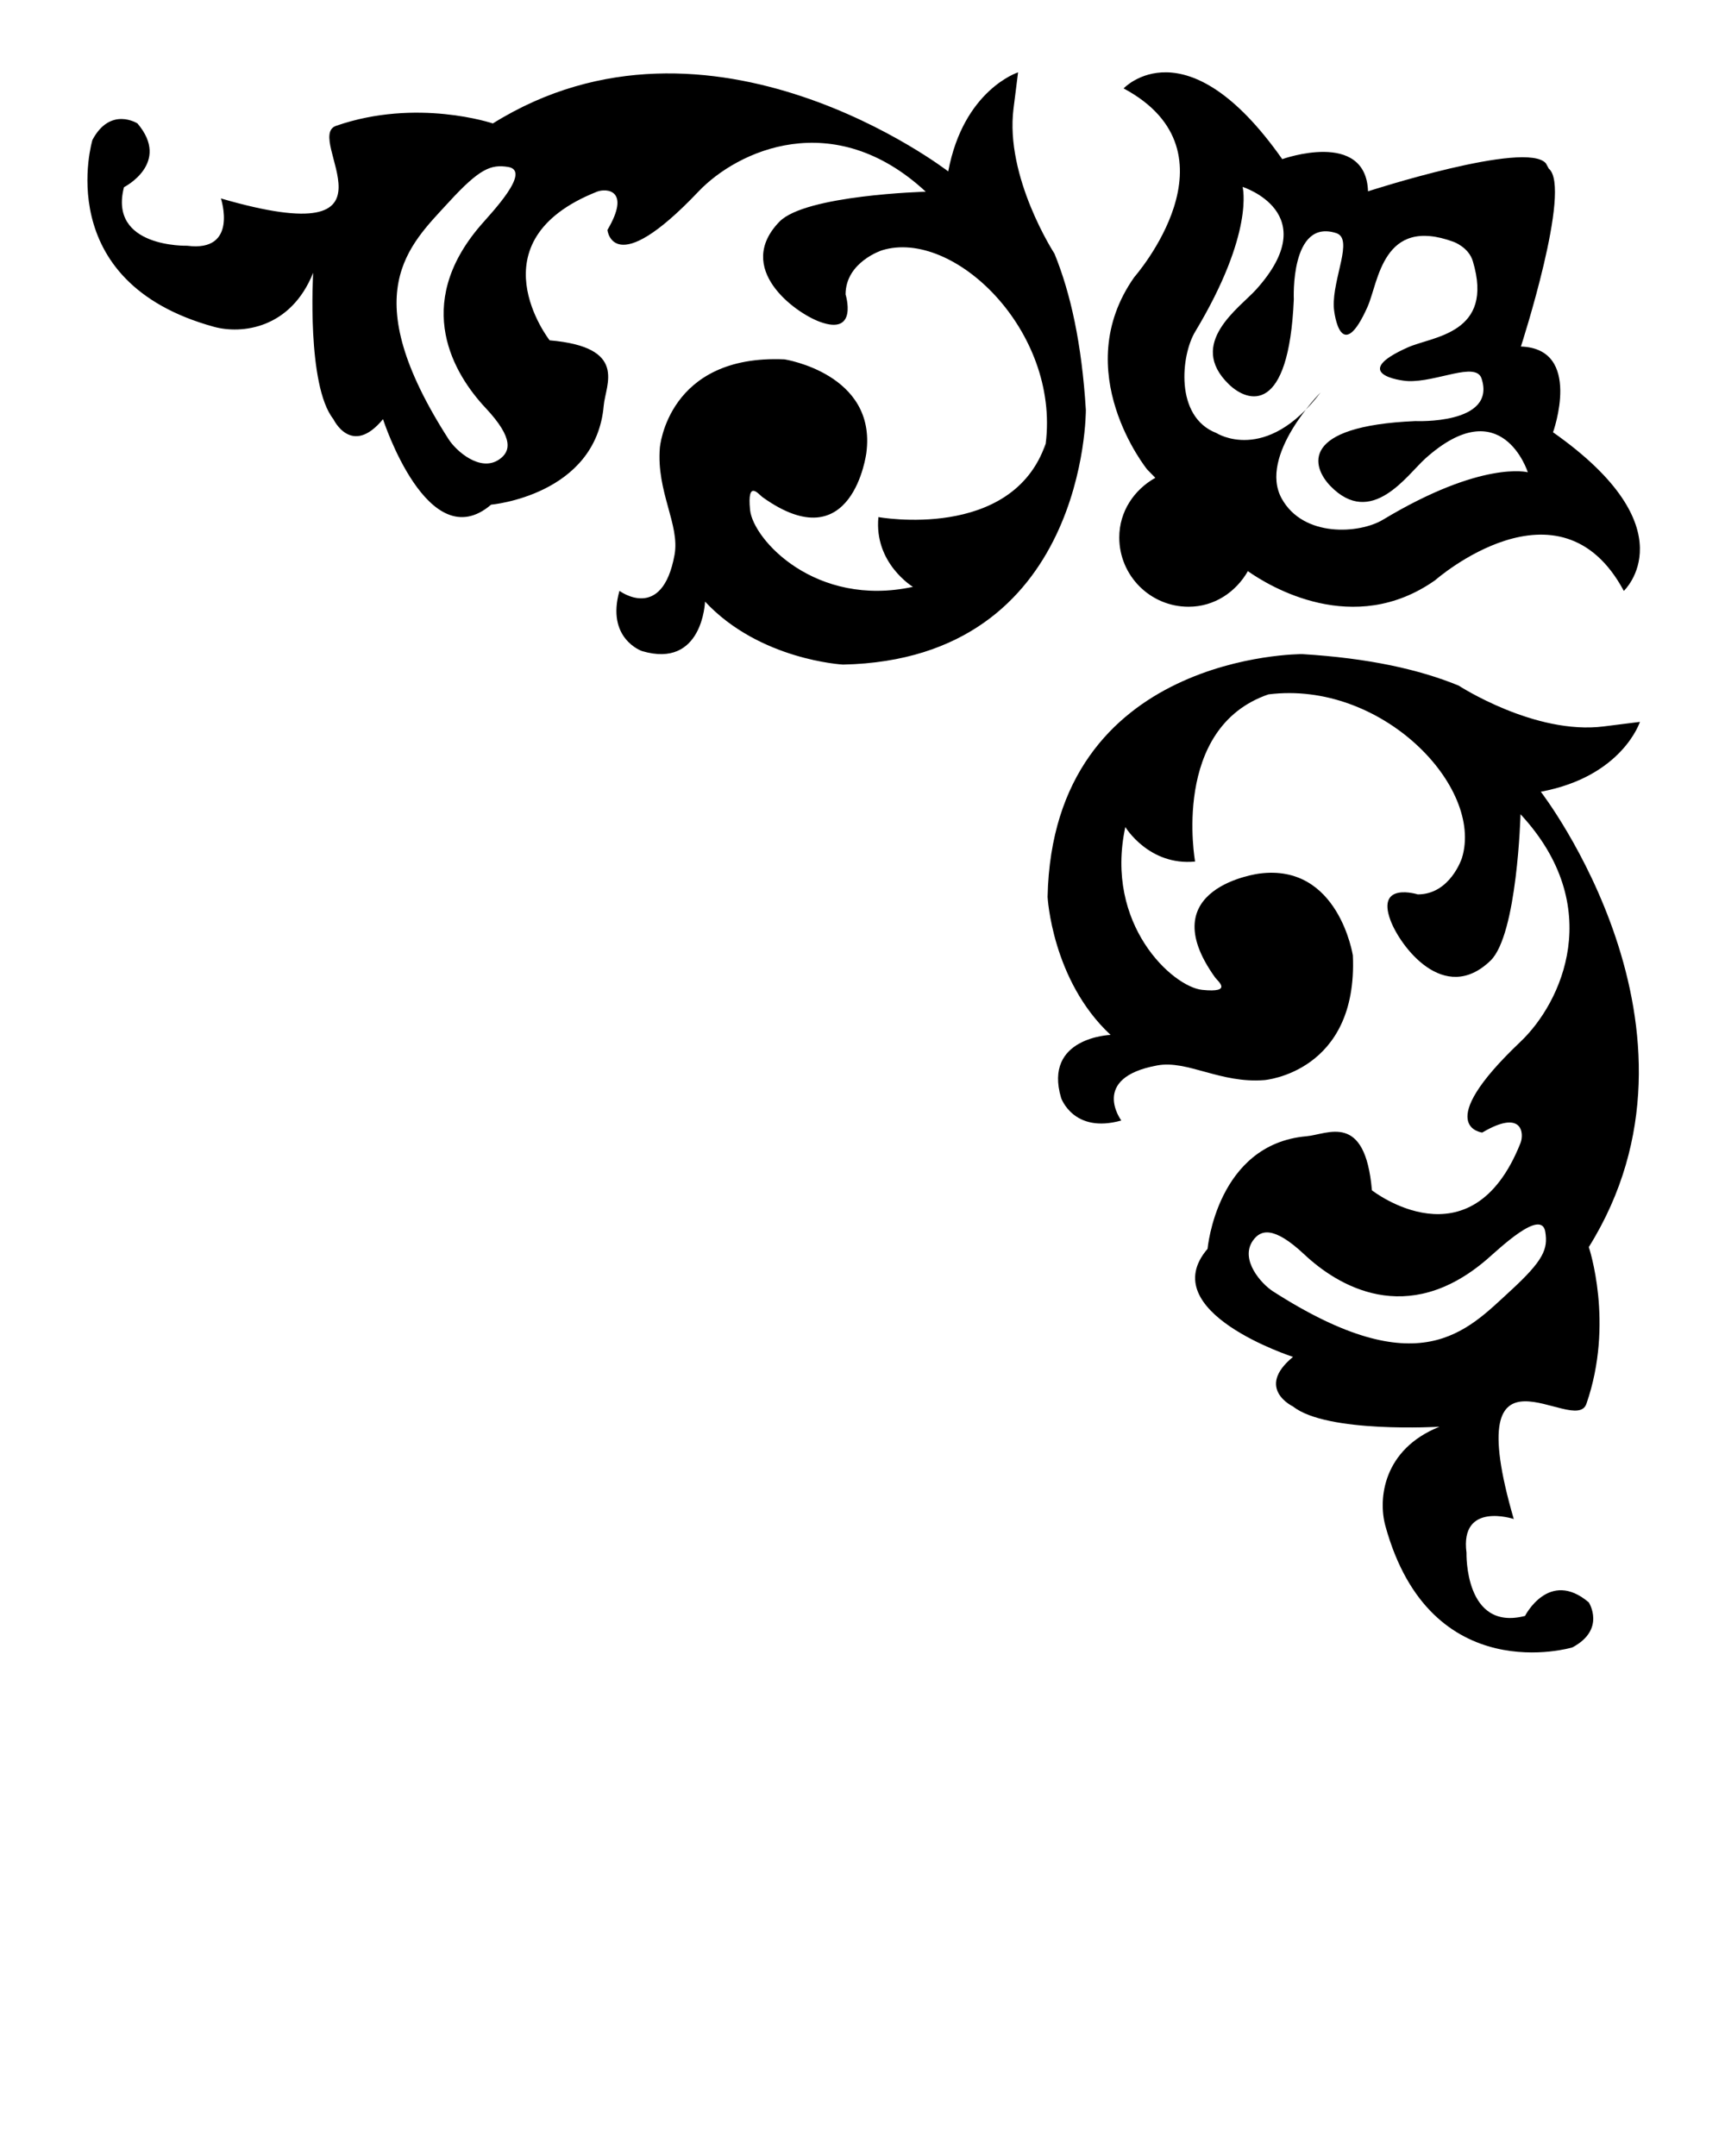 <svg xmlns="http://www.w3.org/2000/svg" xmlns:xlink="http://www.w3.org/1999/xlink" version="1.1" x="0px" y="0px" viewBox="0 0 100 125" enable-background="new 0 0 100 100" xml:space="preserve"><path d="M73.534,40.259c-5.666,1.939-4.253,9.691-4.253,9.691c-2.681,0.262-4.045-2.001-4.045-2.001  c-1.22,5.652,2.741,9.259,4.452,9.441c1.811,0.186,0.907-0.506,0.755-0.715c-3.76-5.237,2.563-6.027,2.563-6.027  c4.591-0.604,5.42,4.746,5.42,4.746c0.3,6.777-5.12,7.227-5.12,7.227c-2.552,0.209-4.468-1.17-6.209-0.852  c-3.944,0.717-2.094,3.195-2.094,3.195c-2.772,0.783-3.489-1.307-3.489-1.307c-1.046-3.521,2.868-3.656,2.868-3.656  c-3.4-3.162-3.652-8-3.652-8c0.297-14.155,14.759-14.077,14.759-14.077c3.848,0.234,6.79,0.889,9.068,1.824  c0,0,4.427,2.88,8.419,2.368l2.092-0.263c0,0-1.014,3.165-5.746,4.05c0,0,10.659,13.773,2.782,26.4c0,0,1.491,4.404-0.14,9.09  c-0.671,1.932-7.473-4.551-4.21,6.676c0,0-3.133-1.041-2.74,1.957c0,0-0.132,4.574,3.393,3.662c0,0,1.389-2.742,3.697-0.785  c0,0,1.006,1.57-0.954,2.611c0,0-8.225,2.48-10.839-7.049c-0.43-1.576-0.125-4.439,3.136-5.746c0,0-6.528,0.391-8.489-1.174  c0,0-2.218-1.047,0-2.875c0,0-8.089-2.609-4.954-6.266c0,0,0.533-6.072,5.738-6.527c1.226-0.105,3.396-1.438,3.79,3.135  c0,0,5.743,4.498,8.614-2.744c0.212-0.535,0.131-1.992-2.219-0.605c0,0-2.996-0.318,2.219-5.268c2.392-2.27,4.964-7.836,0-13.187  c0,0-0.185,6.982-1.738,8.486c-2.699,2.609-5.257-0.867-5.801-2.338c-0.838-2.258,1.584-1.501,1.584-1.501  c1.883,0,2.559-2.109,2.559-2.109C86.028,45.604,80.082,39.432,73.534,40.259c-0.153,0.016-0.295,0.039-0.435,0.061 M89.583,71.422  c-0.223-1.393-2.688,0.994-3.4,1.605c-4.632,3.971-8.644,1.51-10.572-0.299c-1.788-1.676-2.543-1.428-2.983-0.795  c-0.765,1.104,0.501,2.512,1.168,2.936c8.474,5.441,11.208,2.318,13.741-0.006C89.498,73.066,89.74,72.412,89.583,71.422z   M60.557,26.163c0.021-0.139,0.045-0.281,0.062-0.434c0.827-6.549-5.345-12.495-9.49-11.217c0,0-2.11,0.678-2.11,2.56  c0,0,0.757,2.42-1.501,1.583c-1.471-0.544-4.945-3.1-2.337-5.799c1.504-1.555,8.486-1.741,8.486-1.741  c-5.351-4.961-10.918-2.391-13.186,0c-4.951,5.216-5.268,2.219-5.268,2.219c1.386-2.349-0.073-2.432-0.607-2.219  c-7.24,2.872-2.743,8.617-2.743,8.617c4.569,0.392,3.238,2.563,3.135,3.788c-0.456,5.207-6.529,5.74-6.529,5.74  c-3.654,3.133-6.266-4.957-6.266-4.957c-1.828,2.218-2.875,0-2.875,0c-1.564-1.959-1.174-8.488-1.174-8.488  c-1.306,3.262-4.168,3.567-5.745,3.134c-9.531-2.613-7.05-10.838-7.05-10.838C6.403,6.153,7.97,7.157,7.97,7.157  c1.957,2.308-0.783,3.696-0.783,3.696c-0.914,3.524,3.661,3.394,3.661,3.394c3,0.392,1.958-2.742,1.958-2.742  c11.226,3.265,4.742-3.537,6.676-4.209c4.685-1.63,9.089-0.139,9.089-0.139c12.627-7.875,26.399,2.782,26.399,2.782  c0.886-4.731,4.049-5.745,4.049-5.745l-0.263,2.09c-0.509,3.993,2.372,8.421,2.372,8.421c0.931,2.278,1.585,5.218,1.82,9.067  c0,0,0.078,14.462-14.077,14.759c0,0-4.836-0.253-7.999-3.652c0,0-0.133,3.915-3.657,2.868c0,0-2.092-0.716-1.304-3.491  c0,0,2.476,1.852,3.194-2.093c0.316-1.742-1.062-3.656-0.852-6.209c0,0,0.449-5.42,7.226-5.119c0,0,5.35,0.829,4.745,5.418  c0,0-0.791,6.323-6.028,2.565c-0.209-0.153-0.896-1.056-0.713,0.753c0.18,1.713,3.79,5.673,9.44,4.454c0,0-2.263-1.366-2.001-4.045  c0,0,7.753,1.412,9.693-4.253 M26.012,11.726c-2.323,2.535-5.445,5.267-0.004,13.742c0.422,0.666,1.833,1.932,2.934,1.167  c0.635-0.44,0.883-1.194-0.792-2.983c-1.81-1.929-4.271-5.941-0.3-10.572c0.61-0.713,2.996-3.176,1.604-3.401  C28.464,9.521,27.808,9.764,26.012,11.726z M68.904,35.178c-2.222,0-4.019-1.799-4.019-4.018c0-1.506,0.863-2.769,2.091-3.457  l-0.473-0.483c0,0-4.6-5.688-0.744-11.157c0,0,6.339-7.208-0.622-10.937c0,0,3.603-3.853,9.196,4.101c0,0,4.848-1.739,4.973,1.865  c0,0,9.197-2.984,10.315-1.616l0.163,0.3c1.368,1.118-1.615,10.315-1.615,10.315c3.603,0.124,1.862,4.972,1.862,4.972  c7.956,5.594,4.104,9.197,4.104,9.197c-3.729-6.96-10.938-0.62-10.938-0.62c-4.734,3.337-9.626,0.341-10.857-0.526  C71.648,34.326,70.396,35.178,68.904,35.178z M74.301,28.904c1.259,2.28,4.52,2.04,5.867,1.23c5.76-3.465,8.401-2.753,8.401-2.753  s-1.51-4.77-5.941-0.797c-1.065,0.959-3.126,4.046-5.503,1.594c-1.076-1.113-1.812-3.475,4.926-3.765c0,0,4.709,0.217,3.838-2.463  c-0.327-1.016-2.605,0.217-4.27,0.144c-0.488-0.021-3.389-0.448,0-1.956c1.43-0.637,5.028-0.782,3.762-4.996  c-0.24-0.807-1.11-1.119-1.11-1.119c-4.127-1.521-4.356,2.334-4.993,3.764c-1.51,3.388-1.936,0.488-1.957,0  c-0.072-1.663,1.159-3.942,0.145-4.271c-2.681-0.87-2.462,3.839-2.462,3.839c-0.29,6.735-2.653,6.002-3.767,4.924  c-2.453-2.377,0.637-4.438,1.592-5.504c3.976-4.428-0.795-5.94-0.795-5.94s0.712,2.642-2.752,8.402  c-0.811,1.347-1.201,4.927,1.231,5.867c0,0,2.856,1.85,6.043-2.351C76.556,22.754,72.924,26.411,74.301,28.904z"/></svg>
